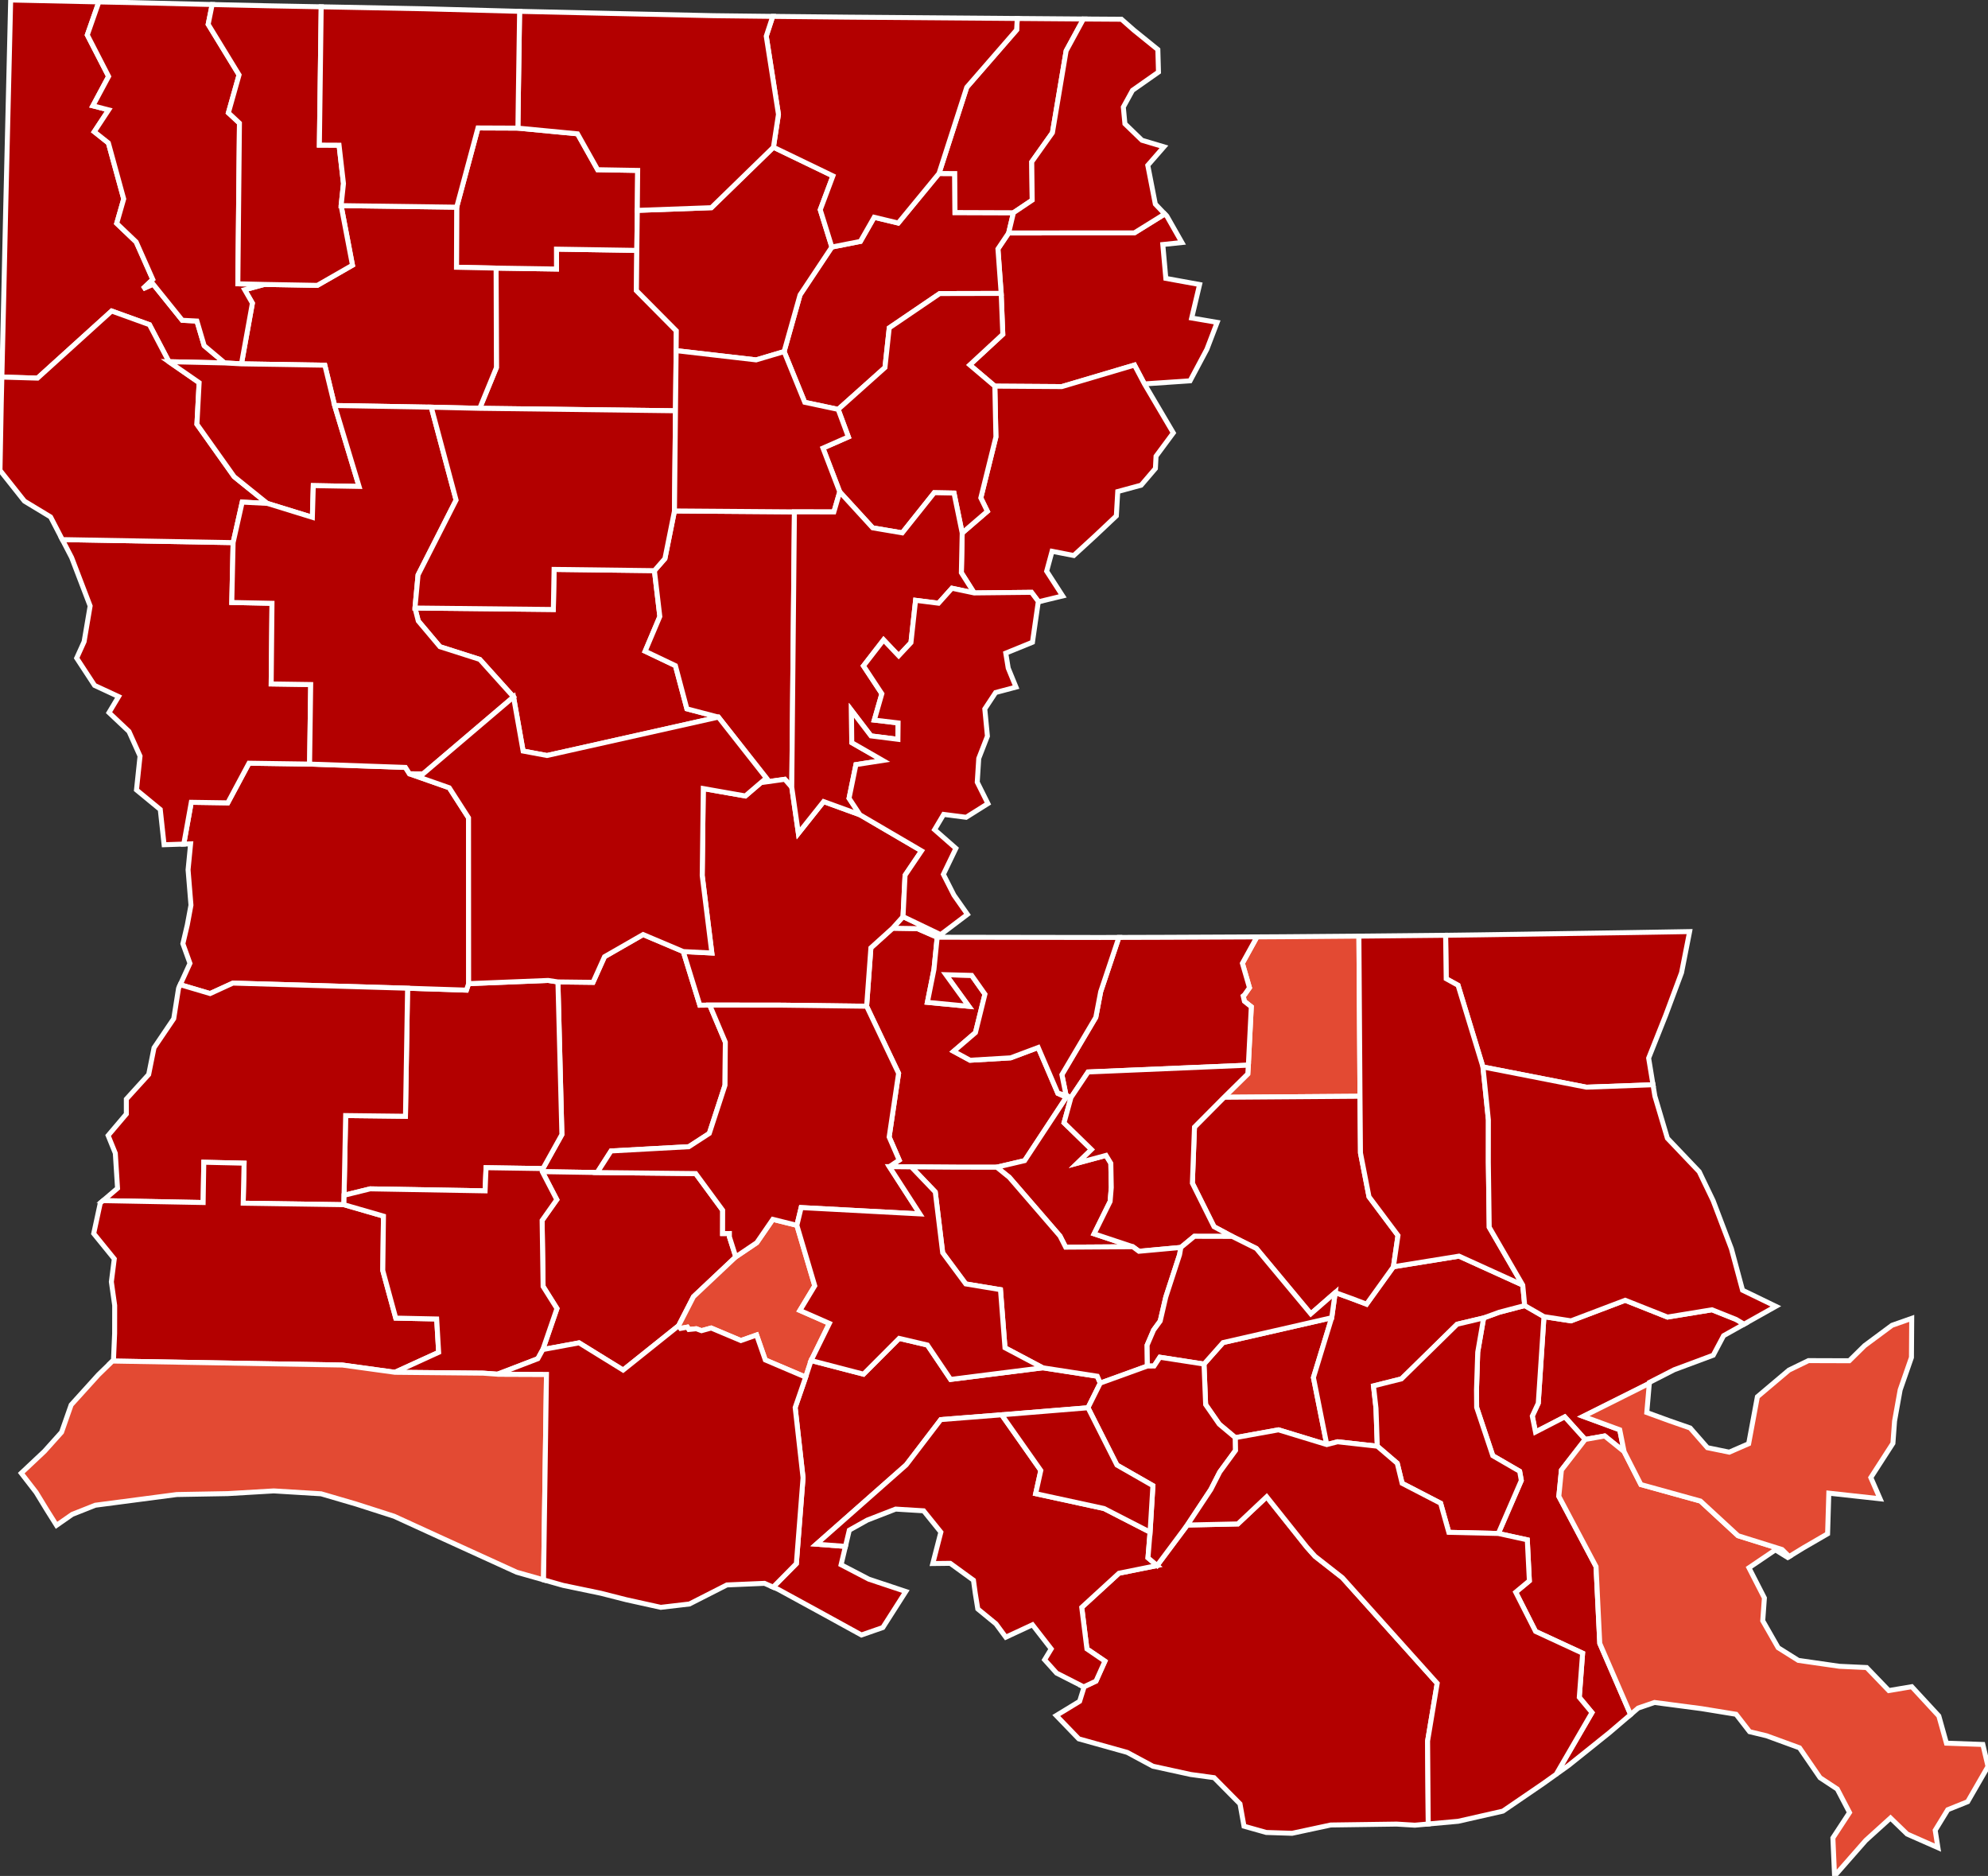 <?xml version="1.0" encoding="utf-8" ?>
<svg baseProfile="full" fill="#d0d0d0" height="377.429" stroke="#ffffff" stroke-width="1" version="1.1" width="400.0" xmlns="http://www.w3.org/2000/svg" xmlns:ev="http://www.w3.org/2001/xml-events" xmlns:xlink="http://www.w3.org/1999/xlink">
	<rect width="100%" height="100%" fill="#333333" stroke="none"/>
	<defs />
	<g id="counties"><path d="M 109.245,235.11 L 113.055,228.264 L 112.259,197.556 L 119.317,197.641 L 121.633,192.483 L 129.396,188.028 L 137.481,191.449 L 140.811,202.236 L 142.797,202.215 L 145.943,209.667 L 145.88,218.336 L 142.715,228.039 L 138.593,230.712 L 122.949,231.567 L 120.168,235.906 L 109.107,235.728 L 109.245,235.11 z" id="c22039" fill="#b30000" />
		<path d="M 251.068,216.06 L 251.176,214.306 L 251.769,202.555 L 250.387,201.458 L 250.135,200.371 L 250.406,200.146 L 251.402,198.721 L 249.979,193.809 L 252.908,188.498 L 258.227,188.468 L 273.422,188.345 L 273.532,204.471 L 273.64,220.563 L 246.295,220.764 L 251.068,216.06 z" id="c22091" fill="#e34a33" />
		<path d="M 83.495,122.33 L 111.335,122.625 L 111.485,114.559 L 131.673,114.81 L 132.762,124.037 L 129.807,131.025 L 135.898,133.926 L 138.21,142.617 L 144.55,144.279 L 110.06,152.004 L 105.255,151.108 L 103.325,140.216 L 96.539,132.675 L 88.524,130.116 L 84.16,124.937 L 83.495,122.33 z" id="c22043" fill="#b30000" />
		<path d="M 109.107,235.728 L 120.168,235.906 L 139.978,236.113 L 145.405,243.494 L 145.393,248.18 L 146.764,248.175 L 146.763,248.846 L 148.042,252.871 L 139.533,260.888 L 136.544,266.718 L 125.379,275.652 L 116.509,270.175 L 109.222,271.524 L 112.063,263.267 L 109.275,258.826 L 109.077,245.538 L 112.028,241.359 L 109.107,235.728 z" id="c22001" fill="#b30000" />
		<path d="M 308.308,284.904 L 309.508,282.325 L 310.656,264.9 L 316.093,265.745 L 327.005,261.606 L 335.513,264.985 L 344.462,263.518 L 349.309,265.459 L 350.921,266.418 L 346.802,268.728 L 344.719,272.659 L 336.847,275.59 L 331.871,278.138 L 331.855,278.325 L 318.568,284.969 L 325.904,287.666 L 326.785,292.061 L 322.872,288.908 L 318.946,289.609 L 314.846,285.07 L 308.951,288.11 L 308.308,284.904 z" id="c22071" fill="#b30000" />
		<path d="M 99.881,73.967 L 99.819,53.94 L 111.971,54.127 L 111.965,50.125 L 128.132,50.377 L 128.05,58.458 L 136.081,66.554 L 136.045,70.546 L 135.913,82.646 L 96.52,82.151 L 99.881,73.967 z" id="c22049" fill="#b30000" />
		<path d="M 195.122,73.416 L 201.771,67.264 L 201.441,59.035 L 200.792,50.08 L 202.947,46.87 L 228.241,46.852 L 234.355,43.053 L 234.823,43.546 L 234.866,43.622 L 237.806,48.795 L 233.962,49.196 L 234.573,56.008 L 241.37,57.245 L 239.774,63.983 L 244.901,64.858 L 242.833,70.265 L 239.455,76.618 L 230.268,77.241 L 228.267,73.449 L 213.64,77.783 L 200.166,77.692 L 195.122,73.416 z" id="c22065" fill="#b30000" />
		<path d="M 91.887,41.684 L 96.174,25.741 L 104.206,25.775 L 116.203,26.924 L 120.253,34.145 L 128.307,34.286 L 128.23,42.325 L 128.132,50.377 L 111.965,50.125 L 111.971,54.127 L 99.819,53.94 L 91.843,53.775 L 91.887,41.684 z" id="c22061" fill="#b30000" />
		<path d="M 160.979,59.328 L 167.373,49.702 L 173.121,48.569 L 175.891,43.711 L 180.729,44.874 L 188.929,34.903 L 192.103,34.923 L 192.152,42.761 L 203.915,42.801 L 202.947,46.87 L 200.792,50.08 L 201.441,59.035 L 189.076,59.062 L 178.925,65.964 L 178.062,73.949 L 168.645,82.366 L 161.921,80.941 L 157.767,70.739 L 160.979,59.328 z" id="c22083" fill="#b30000" />
		<path d="M 128.132,50.377 L 128.23,42.325 L 143.126,41.785 L 155.619,29.621 L 167.593,35.393 L 165.041,42.203 L 167.373,49.702 L 160.979,59.328 L 157.767,70.739 L 152.14,72.409 L 136.045,70.546 L 136.081,66.554 L 128.05,58.458 L 128.132,50.377 z" id="c22073" fill="#b30000" />
		<path d="M 69.547,224.445 L 81.582,224.584 L 82.009,198.823 L 93.849,199.208 L 94.293,197.902 L 110.28,197.259 L 112.259,197.556 L 113.055,228.264 L 109.245,235.11 L 97.795,234.935 L 97.61,239.594 L 74.481,239.19 L 69.227,240.486 L 69.547,224.445 z" id="c22003" fill="#b30000" />
		<path d="M 38.221,193.82 L 36.796,189.87 L 37.688,186.077 L 38.423,182.114 L 37.842,174.994 L 38.352,169.777 L 36.974,169.823 L 38.488,161.417 L 45.832,161.527 L 50.094,153.551 L 62.293,153.728 L 81.577,154.4 L 82.39,155.685 L 90.392,158.493 L 94.275,164.539 L 94.293,197.902 L 93.849,199.208 L 82.009,198.823 L 46.868,197.794 L 42.276,199.898 L 36.261,198.116 L 38.221,193.82 z" id="c22115" fill="#b30000" />
		<path d="M 12.538,108.563 L 46.905,109.172 L 46.638,121.214 L 54.729,121.38 L 54.565,137.605 L 62.515,137.72 L 62.293,153.728 L 50.094,153.551 L 45.832,161.527 L 38.488,161.417 L 36.974,169.823 L 33.162,169.951 L 33.016,169.956 L 32.247,162.864 L 27.461,158.929 L 28.177,152.121 L 25.951,147.165 L 21.933,143.371 L 23.86,140.15 L 19.033,137.906 L 15.426,132.404 L 16.924,129.093 L 18.136,121.916 L 14.414,112.18 L 12.538,108.563 z" id="c22085" fill="#b30000" />
		<path d="M 136.544,266.718 L 139.533,260.888 L 148.042,252.871 L 152.274,250.014 L 155.498,245.327 L 160.337,246.526 L 163.937,258.697 L 160.942,263.653 L 166.878,266.26 L 163.202,273.734 L 162.106,277.069 L 153.983,273.614 L 152.233,268.597 L 149.076,269.711 L 143.097,267.192 L 141.147,267.726 L 140.101,267.337 L 138.599,267.485 L 138.297,267.014 L 136.938,267.266 L 136.544,266.718 z" id="c22055" fill="#e34a33" />
		<path d="M 193.6,107.238 L 198.665,102.874 L 197.347,100.171 L 200.384,87.914 L 200.166,77.692 L 213.64,77.783 L 228.267,73.449 L 230.268,77.241 L 235.701,86.46 L 236.076,87.096 L 232.604,91.785 L 232.476,94.255 L 229.609,97.615 L 224.899,98.894 L 224.615,103.795 L 220.392,107.78 L 219.676,108.437 L 216.051,111.763 L 211.68,110.915 L 210.594,114.922 L 213.667,119.672 L 213.816,119.901 L 208.97,121.07 L 207.541,119.173 L 196.009,119.295 L 193.431,115.225 L 193.6,107.238 z" id="c22107" fill="#b30000" />
		<path d="M 213.658,216.219 L 220.481,204.681 L 221.465,199.518 L 225.122,188.606 L 234.324,188.58 L 252.908,188.498 L 249.979,193.809 L 251.402,198.721 L 250.406,200.146 L 250.135,200.371 L 250.387,201.458 L 251.769,202.555 L 251.176,214.306 L 218.932,215.676 L 215.494,220.81 L 214.506,220.404 L 213.658,216.219 z" id="c22037" fill="#b30000" />
		<path d="M 297.082,279.593 L 297.328,272.035 L 298.518,265.162 L 301.671,264.01 L 306.783,262.669 L 310.656,264.9 L 309.508,282.325 L 308.308,284.904 L 308.951,288.11 L 314.846,285.07 L 318.946,289.609 L 314.172,295.771 L 313.648,301.054 L 321.134,315.187 L 321.885,330.645 L 328.088,344.961 L 323.794,348.631 L 315.629,355.175 L 313.118,356.971 L 320.317,344.567 L 317.761,341.491 L 318.431,332.611 L 308.966,328.231 L 304.967,320.339 L 307.716,318.053 L 307.303,309.804 L 301.475,308.527 L 306.098,297.863 L 305.765,296.012 L 300.36,292.881 L 297.112,283.167 L 297.082,279.593 z" id="c22051" fill="#b30000" />
		<path d="M 314.172,295.771 L 318.946,289.609 L 322.872,288.908 L 326.785,292.061 L 330.159,298.685 L 342.143,302.004 L 349.706,308.98 L 358.559,311.75 L 360,313.169 L 359.699,313.353 L 357.225,311.822 L 351.9,315.427 L 355.009,321.502 L 354.678,326.087 L 357.78,331.514 L 361.837,334.059 L 370.105,335.25 L 375.585,335.5 L 380.042,340.131 L 384.663,339.352 L 390.104,345.24 L 391.637,350.717 L 398.966,350.975 L 400.0,355.396 L 395.911,362.493 L 391.906,364.101 L 389.376,368.24 L 389.922,371.733 L 383.735,369.005 L 380.385,365.766 L 375.396,370.284 L 369.126,377.429 L 368.79,369.78 L 372.136,364.67 L 369.676,359.95 L 366.21,357.665 L 362.079,351.654 L 355.443,349.229 L 352.031,348.407 L 349.314,344.903 L 342.318,343.761 L 332.903,342.526 L 329.624,343.647 L 328.088,344.961 L 321.885,330.645 L 321.134,315.187 L 313.648,301.054 L 314.172,295.771 z" id="c22075" fill="#e34a33" />
		<path d="M 165.586,90.152 L 170.698,87.904 L 168.645,82.366 L 178.062,73.949 L 178.925,65.964 L 189.076,59.062 L 201.441,59.035 L 201.771,67.264 L 195.122,73.416 L 200.166,77.692 L 200.384,87.914 L 197.347,100.171 L 198.665,102.874 L 193.6,107.238 L 191.952,99.201 L 187.98,99.129 L 181.538,107.209 L 175.591,106.202 L 168.959,98.96 L 165.586,90.152 z" id="c22041" fill="#b30000" />
		<path d="M 175.228,190.7 L 179.601,186.751 L 184.586,186.83 L 188.572,188.565 L 187.922,195.05 L 186.597,201.664 L 194.933,202.463 L 190.325,196.103 L 195.508,196.241 L 198.18,200.025 L 196.269,207.752 L 191.879,211.522 L 195.181,213.313 L 203.345,212.831 L 208.894,210.751 L 212.85,219.97 L 214.553,220.765 L 206.163,233.516 L 200.555,234.834 L 192.72,234.833 L 183.348,234.768 L 178.943,234.725 L 180.921,233.408 L 178.902,228.758 L 180.804,215.951 L 174.37,202.449 L 175.228,190.7 z" id="c22077" fill="#b30000" />
		<path d="M 23.65,239.074 L 23.202,232.025 L 21.755,228.455 L 25.42,224.134 L 25.418,221.131 L 29.915,216.181 L 30.994,210.812 L 34.957,204.952 L 35.925,198.851 L 36.261,198.116 L 42.276,199.898 L 46.868,197.794 L 82.009,198.823 L 81.582,224.584 L 69.547,224.445 L 69.227,240.486 L 69.201,242.378 L 48.931,242.077 L 49.113,234.025 L 41.006,233.839 L 40.875,241.941 L 20.735,241.562 L 23.65,239.074 z" id="c22011" fill="#b30000" />
		<path d="M 187.922,195.05 L 188.572,188.565 L 221.321,188.615 L 225.122,188.606 L 221.465,199.518 L 220.481,204.681 L 213.658,216.219 L 214.506,220.404 L 212.85,219.97 L 208.894,210.751 L 203.345,212.831 L 195.181,213.313 L 191.879,211.522 L 196.269,207.752 L 198.18,200.025 L 195.508,196.241 L 190.325,196.103 L 194.933,202.463 L 186.597,201.664 L 187.922,195.05 z M 181.696,184.416 L 189.262,188.044 L 188.572,188.565 L 184.586,186.83 L 179.601,186.751 L 181.696,184.416 z" id="c22125" fill="#b30000" />
		<path d="M 1.431,30.069 L 1.661,20.442 L 1.845,12.734 L 2.149,0.0 L 19.891,0.386 L 17.566,7.035 L 21.853,15.374 L 18.683,21.291 L 21.861,22.106 L 18.966,26.503 L 21.806,28.758 L 24.893,40.022 L 23.483,44.946 L 27.402,48.687 L 30.742,56.218 L 28.73,58.105 L 30.823,57.174 L 36.674,64.439 L 39.62,64.592 L 41.085,69.549 L 45.213,73.02 L 33.981,72.772 L 30.076,65.327 L 22.46,62.577 L 7.551,76.077 L 0.376,75.868 L 0.737,60.431 L 0.796,57.784 L 1.148,41.936 L 1.431,30.069 z" id="c22017" fill="#b30000" />
		<path d="M 200.555,234.834 L 206.163,233.516 L 214.553,220.765 L 212.85,219.97 L 214.506,220.404 L 215.494,220.81 L 214.092,225.898 L 219.609,231.276 L 216.787,234.015 L 222.539,232.457 L 223.507,234.05 L 223.598,238.927 L 223.367,241.727 L 220.143,248.239 L 227.926,250.834 L 214.415,250.922 L 213.281,248.682 L 203.088,236.882 L 200.555,234.834 z" id="c22121" fill="#b30000" />
		<path d="M 242.25,274.442 L 246.088,270.118 L 267.952,265.12 L 264.272,277.152 L 266.958,290.641 L 257.24,287.676 L 248.562,289.249 L 245.323,286.536 L 242.583,282.59 L 242.25,274.442 z" id="c22093" fill="#b30000" />
		<path d="M 264.272,277.152 L 267.952,265.12 L 268.656,260.054 L 271.925,261.238 L 274.961,262.387 L 280.369,254.858 L 293.563,252.726 L 306.39,258.556 L 306.783,262.669 L 301.671,264.01 L 298.518,265.162 L 293.19,266.428 L 281.98,277.426 L 276.356,278.832 L 276.862,283.334 L 277.124,290.967 L 269.135,290.077 L 266.958,290.641 L 264.272,277.152 z" id="c22095" fill="#b30000" />
		<path d="M 132.762,124.037 L 131.673,114.81 L 133.783,112.39 L 135.709,102.8 L 159.845,102.982 L 159.308,158.385 L 157.908,156.791 L 153.1,157.464 L 154.195,156.547 L 144.55,144.279 L 138.21,142.617 L 135.898,133.926 L 129.807,131.025 L 132.762,124.037 z" id="c22059" fill="#b30000" />
		<path d="M 137.481,191.449 L 143.227,191.738 L 141.29,176.157 L 141.509,158.654 L 149.971,160.144 L 153.1,157.464 L 157.908,156.791 L 159.308,158.385 L 160.64,167.656 L 165.717,161.272 L 173.027,163.93 L 185.423,171.187 L 182.105,176.096 L 181.696,184.416 L 179.601,186.751 L 175.228,190.7 L 174.37,202.449 L 157.401,202.234 L 142.797,202.215 L 140.811,202.236 L 137.481,191.449 z" id="c22009" fill="#b30000" />
		<path d="M 0.376,75.868 L 7.551,76.077 L 22.46,62.577 L 30.076,65.327 L 33.981,72.772 L 40.068,76.984 L 39.625,85.359 L 47.122,95.912 L 53.786,101.281 L 48.735,101.021 L 46.905,109.172 L 12.538,108.563 L 10.178,104.007 L 4.913,100.82 L 0.946,95.819 L 0.0,94.625 L 0.251,81.215 L 0.376,75.868 z" id="c22031" fill="#b30000" />
		<path d="M 50.783,60.998 L 49.232,58.295 L 53.208,57.223 L 63.849,57.413 L 70.92,53.355 L 68.634,41.373 L 91.887,41.684 L 91.843,53.775 L 99.819,53.94 L 99.881,73.967 L 96.52,82.151 L 86.774,81.924 L 67.329,81.587 L 65.358,73.477 L 48.583,73.202 L 50.783,60.998 z" id="c22013" fill="#b30000" />
		<path d="M 290.868,188.174 L 290.966,188.173 L 297.822,188.084 L 326.536,187.654 L 331.421,187.574 L 339.967,187.428 L 339.965,187.439 L 338.342,195.692 L 335.149,204.258 L 331.719,212.884 L 332.597,218.247 L 319.199,218.737 L 298.382,214.666 L 293.366,198.228 L 290.985,196.914 L 290.868,188.174 z" id="c22117" fill="#b30000" />
		<path d="M 19.891,0.386 L 20.64,0.402 L 26.982,0.531 L 42.693,0.91 L 41.886,4.893 L 48.101,15.07 L 45.954,22.698 L 48.179,24.769 L 47.859,57.1 L 53.208,57.223 L 49.232,58.295 L 50.783,60.998 L 48.583,73.202 L 45.213,73.02 L 41.085,69.549 L 39.62,64.592 L 36.674,64.439 L 30.823,57.174 L 28.73,58.105 L 30.742,56.218 L 27.402,48.687 L 23.483,44.946 L 24.893,40.022 L 21.806,28.758 L 18.966,26.503 L 21.861,22.106 L 18.683,21.291 L 21.853,15.374 L 17.566,7.035 L 19.891,0.386 z" id="c22015" fill="#b30000" />
		<path d="M 42.693,0.91 L 45.061,0.965 L 53.868,1.164 L 64.629,1.369 L 64.262,29.193 L 68.222,29.211 L 69.11,36.941 L 68.634,41.373 L 70.92,53.355 L 63.849,57.413 L 53.208,57.223 L 47.859,57.1 L 48.179,24.769 L 45.954,22.698 L 48.101,15.07 L 41.886,4.893 L 42.693,0.91 z" id="c22119" fill="#b30000" />
		<path d="M 20.183,242.033 L 20.735,241.562 L 40.875,241.941 L 41.006,233.839 L 49.113,234.025 L 48.931,242.077 L 69.201,242.378 L 77.159,244.678 L 77.019,255.614 L 79.628,265.193 L 87.864,265.368 L 88.261,272.081 L 79.464,276.098 L 68.905,274.64 L 22.637,273.836 L 22.833,273.646 L 23.065,268.271 L 23.075,262.635 L 22.406,257.895 L 22.625,256.177 L 22.995,253.28 L 18.856,248.183 L 20.183,242.033 z" id="c22019" fill="#b30000" />
		<path d="M 240.339,226.762 L 246.295,220.764 L 273.64,220.563 L 273.738,231.969 L 275.454,240.781 L 281.285,248.568 L 280.369,254.858 L 274.961,262.387 L 271.925,261.238 L 268.656,260.054 L 263.744,264.34 L 252.793,251.188 L 247.914,248.758 L 244.274,246.808 L 239.913,238.053 L 240.339,226.762 z" id="c22063" fill="#b30000" />
		<path d="M 188.929,34.903 L 194.518,17.562 L 204.553,6.016 L 204.681,3.719 L 217.998,3.823 L 214.516,10.234 L 211.757,26.7 L 207.593,32.569 L 207.689,40.268 L 203.915,42.801 L 192.152,42.761 L 192.103,34.923 L 188.929,34.903 z" id="c22123" fill="#b30000" />
		<path d="M 155.562,319.323 L 160.232,314.591 L 161.578,297.321 L 159.993,283.187 L 162.106,277.069 L 163.202,273.734 L 173.741,276.473 L 180.917,269.277 L 186.598,270.607 L 191.267,277.529 L 209.811,275.192 L 220.782,276.886 L 221.383,278.27 L 218.913,283.232 L 201.543,284.651 L 189.295,285.615 L 182.336,294.727 L 164.266,310.678 L 170.11,311.125 L 169.232,314.814 L 174.812,317.722 L 182.257,320.2 L 177.628,327.452 L 173.328,328.948 L 165.799,324.808 L 156.582,319.772 L 155.562,319.323 z" id="c22045" fill="#b30000" />
		<path d="M 212.529,345.154 L 217.226,342.295 L 218.127,339.427 L 218.057,339.391 L 220.518,338.232 L 222.318,334.221 L 218.697,331.755 L 217.652,323.391 L 225.144,316.525 L 232.818,314.977 L 238.896,306.825 L 249.063,306.603 L 254.864,301.138 L 262.938,311.271 L 264.577,313.106 L 270.093,317.423 L 289.176,338.672 L 287.244,350.287 L 287.373,366.975 L 284.685,367.216 L 281.013,366.995 L 267.75,367.179 L 259.973,368.848 L 254.781,368.681 L 250.302,367.419 L 249.497,362.927 L 244.281,357.656 L 239.576,357.016 L 231.985,355.357 L 226.8,352.569 L 217.057,349.847 L 212.529,345.154 z" id="c22109" fill="#b30000" />
		<path d="M 33.981,72.772 L 45.213,73.02 L 48.583,73.202 L 65.358,73.477 L 67.329,81.587 L 72.247,97.866 L 63.038,97.702 L 62.851,104.081 L 53.786,101.281 L 47.122,95.912 L 39.625,85.359 L 40.068,76.984 L 33.981,72.772 z" id="c22081" fill="#b30000" />
		<path d="M 69.227,240.486 L 74.481,239.19 L 97.61,239.594 L 97.795,234.935 L 109.245,235.11 L 109.107,235.728 L 112.028,241.359 L 109.077,245.538 L 109.275,258.826 L 112.063,263.267 L 109.222,271.524 L 108.212,273.369 L 100.106,276.481 L 97.233,276.272 L 79.464,276.098 L 88.261,272.081 L 87.864,265.368 L 79.628,265.193 L 77.019,255.614 L 77.159,244.678 L 69.201,242.378 L 69.227,240.486 z" id="c22053" fill="#b30000" />
		<path d="M 164.266,310.678 L 182.336,294.727 L 189.295,285.615 L 201.543,284.651 L 209.419,295.85 L 208.385,300.518 L 222.143,303.503 L 231.404,308.258 L 230.982,313.424 L 232.818,314.977 L 225.144,316.525 L 217.652,323.391 L 218.697,331.755 L 222.318,334.221 L 220.518,338.232 L 218.057,339.391 L 212.596,336.616 L 210.185,333.934 L 211.511,331.746 L 207.744,326.896 L 202.374,329.391 L 200.393,326.705 L 196.74,323.714 L 196.229,320.552 L 195.869,317.931 L 191.195,314.534 L 187.684,314.574 L 189.309,308.262 L 185.841,303.965 L 180.21,303.62 L 174.506,305.833 L 170.888,307.857 L 170.11,311.125 L 164.266,310.678 z" id="c22101" fill="#b30000" />
		<path d="M 46.905,109.172 L 48.735,101.021 L 53.786,101.281 L 62.851,104.081 L 63.038,97.702 L 72.247,97.866 L 67.329,81.587 L 86.774,81.924 L 91.769,100.615 L 84.12,115.67 L 83.495,122.33 L 84.16,124.937 L 88.524,130.116 L 96.539,132.675 L 103.325,140.216 L 85.107,155.714 L 82.39,155.685 L 81.577,154.4 L 62.293,153.728 L 62.515,137.72 L 54.565,137.605 L 54.729,121.38 L 46.638,121.214 L 46.905,109.172 z" id="c22069" fill="#b30000" />
		<path d="M 155.482,3.296 L 170.554,3.449 L 200.544,3.683 L 202.781,3.703 L 204.681,3.719 L 204.553,6.016 L 194.518,17.562 L 188.929,34.903 L 180.729,44.874 L 175.891,43.711 L 173.121,48.569 L 167.373,49.702 L 165.041,42.203 L 167.593,35.393 L 155.619,29.621 L 156.631,23.013 L 154.173,7.279 L 155.482,3.296 z" id="c22067" fill="#b30000" />
		<path d="M 318.568,284.969 L 331.855,278.325 L 331.347,284.192 L 335.908,285.855 L 340.074,287.304 L 343.542,291.266 L 347.941,292.167 L 351.842,290.469 L 353.598,281.022 L 359.953,275.653 L 363.882,273.749 L 372.088,273.775 L 375.168,270.738 L 380.686,266.644 L 384.654,265.246 L 384.598,273.11 L 382.326,279.635 L 381.199,285.92 L 380.87,290.382 L 376.423,297.278 L 378.284,301.544 L 367.972,300.413 L 367.725,308.591 L 362.819,311.44 L 360,313.169 L 358.559,311.75 L 349.706,308.98 L 342.143,302.004 L 330.159,298.685 L 326.785,292.061 L 325.904,287.666 L 318.568,284.969 z" id="c22087" fill="#e34a33" />
		<path d="M 215.494,220.81 L 218.932,215.676 L 251.176,214.306 L 251.068,216.06 L 246.295,220.764 L 240.339,226.762 L 239.913,238.053 L 244.274,246.808 L 247.914,248.758 L 240.309,248.739 L 237.597,250.978 L 229.166,251.749 L 227.926,250.834 L 220.143,248.239 L 223.367,241.727 L 223.598,238.927 L 223.507,234.05 L 222.539,232.457 L 216.787,234.015 L 219.609,231.276 L 214.092,225.898 L 215.494,220.81 z" id="c22033" fill="#b30000" />
		<path d="M 203.915,42.801 L 207.689,40.268 L 207.593,32.569 L 211.757,26.7 L 214.516,10.234 L 217.998,3.823 L 225.651,3.873 L 228.115,6.043 L 232.969,9.971 L 233.094,14.505 L 227.866,18.175 L 226.02,21.544 L 226.341,24.903 L 229.771,28.222 L 234.189,29.539 L 230.942,33.261 L 232.46,41.058 L 234.355,43.053 L 228.241,46.852 L 202.947,46.87 L 203.915,42.801 z" id="c22035" fill="#b30000" />
		<path d="M 276.356,278.832 L 281.98,277.426 L 293.19,266.428 L 298.518,265.162 L 297.328,272.035 L 297.082,279.593 L 297.112,283.167 L 300.36,292.881 L 305.765,296.012 L 306.098,297.863 L 301.475,308.527 L 291.511,308.297 L 289.864,302.445 L 282.118,298.435 L 281.136,294.401 L 277.124,290.967 L 276.862,283.334 L 276.356,278.832 z" id="c22089" fill="#b30000" />
		<path d="M 84.12,115.67 L 91.769,100.615 L 86.774,81.924 L 96.52,82.151 L 135.913,82.646 L 135.709,102.8 L 133.783,112.39 L 131.673,114.81 L 111.485,114.559 L 111.335,122.625 L 83.495,122.33 L 84.12,115.67 z" id="c22127" fill="#b30000" />
		<path d="M 4.274,296.385 L 8.929,292.005 L 10.586,290.16 L 12.39,288.149 L 14.319,282.649 L 19.797,276.595 L 22.637,273.836 L 68.905,274.64 L 79.464,276.098 L 97.233,276.272 L 100.106,276.481 L 109.957,276.519 L 109.364,317.855 L 103.971,316.326 L 88.339,309.198 L 79.304,305.061 L 71.704,302.621 L 64.608,300.543 L 55.089,299.962 L 45.801,300.509 L 35.566,300.691 L 19.175,302.843 L 14.531,304.685 L 11.371,306.885 L 9.411,303.764 L 7.27,300.253 L 4.274,296.385 z" id="c22023" fill="#e34a33" />
		<path d="M 122.949,231.567 L 138.593,230.712 L 142.715,228.039 L 145.88,218.336 L 145.943,209.667 L 142.797,202.215 L 157.401,202.234 L 174.37,202.449 L 180.804,215.951 L 178.902,228.758 L 180.921,233.408 L 178.943,234.725 L 185.076,244.228 L 161.198,242.958 L 160.337,246.526 L 155.498,245.327 L 152.274,250.014 L 148.042,252.871 L 146.763,248.846 L 146.764,248.175 L 145.393,248.18 L 145.405,243.494 L 139.978,236.113 L 120.168,235.906 L 122.949,231.567 z" id="c22097" fill="#b30000" />
		<path d="M 108.212,273.369 L 109.222,271.524 L 116.509,270.175 L 125.379,275.652 L 136.544,266.718 L 136.938,267.266 L 138.297,267.014 L 138.599,267.485 L 140.101,267.337 L 141.147,267.726 L 143.097,267.192 L 149.076,269.711 L 152.233,268.597 L 153.983,273.614 L 162.106,277.069 L 159.993,283.187 L 161.578,297.321 L 160.232,314.591 L 155.562,319.323 L 153.827,318.558 L 146.253,318.88 L 138.721,322.713 L 132.951,323.388 L 126.01,321.854 L 120.894,320.552 L 113.31,318.972 L 109.364,317.855 L 109.957,276.519 L 100.106,276.481 L 108.212,273.369 z" id="c22113" fill="#b30000" />
		<path d="M 104.277,20.388 L 104.546,2.282 L 104.638,2.285 L 121.897,2.677 L 143.538,3.156 L 155.479,3.296 L 155.482,3.296 L 154.173,7.279 L 156.631,23.013 L 155.619,29.621 L 143.126,41.785 L 128.23,42.325 L 128.307,34.286 L 120.253,34.145 L 116.203,26.924 L 104.206,25.775 L 104.277,20.388 z" id="c22111" fill="#b30000" />
		<path d="M 183.348,234.768 L 192.72,234.833 L 200.555,234.834 L 203.088,236.882 L 213.281,248.682 L 214.415,250.922 L 227.926,250.834 L 229.166,251.749 L 237.597,250.978 L 237.342,252.44 L 234.565,260.963 L 233.444,265.787 L 232.115,267.597 L 230.81,270.638 L 230.861,274.838 L 221.383,278.27 L 220.782,276.886 L 209.811,275.192 L 202.209,271.166 L 201.305,259.474 L 194.316,258.316 L 189.673,252.047 L 188.184,239.818 L 183.348,234.768 z" id="c22047" fill="#b30000" />
		<path d="M 230.81,270.638 L 232.115,267.597 L 233.444,265.787 L 234.565,260.963 L 237.342,252.44 L 237.597,250.978 L 240.309,248.739 L 247.914,248.758 L 252.793,251.188 L 263.744,264.34 L 268.656,260.054 L 267.952,265.12 L 246.088,270.118 L 242.25,274.442 L 233.369,273.069 L 232.21,274.831 L 230.861,274.838 L 230.81,270.638 z" id="c22005" fill="#b30000" />
		<path d="M 135.913,82.646 L 136.045,70.546 L 152.14,72.409 L 157.767,70.739 L 161.921,80.941 L 168.645,82.366 L 170.698,87.904 L 165.586,90.152 L 168.959,98.96 L 167.785,103 L 159.845,102.982 L 135.709,102.8 L 135.913,82.646 z" id="c22021" fill="#b30000" />
		<path d="M 273.422,188.345 L 274.979,188.332 L 290.868,188.174 L 290.985,196.914 L 293.366,198.228 L 298.382,214.666 L 299.476,225.326 L 299.467,233.835 L 299.644,246.908 L 306.39,258.556 L 293.563,252.726 L 280.369,254.858 L 281.285,248.568 L 275.454,240.781 L 273.738,231.969 L 273.64,220.563 L 273.532,204.471 L 273.422,188.345 z" id="c22105" fill="#b30000" />
		<path d="M 221.383,278.27 L 230.861,274.838 L 232.21,274.831 L 233.369,273.069 L 242.25,274.442 L 242.583,282.59 L 245.323,286.536 L 248.562,289.249 L 248.604,291.812 L 245.422,296.162 L 243.632,299.673 L 238.896,306.825 L 232.818,314.977 L 230.982,313.424 L 231.404,308.258 L 231.974,298.905 L 224.732,294.759 L 218.913,283.232 L 221.383,278.27 z" id="c22007" fill="#b30000" />
		<path d="M 159.845,102.982 L 167.785,103 L 168.959,98.96 L 175.591,106.202 L 181.538,107.209 L 187.98,99.129 L 191.952,99.201 L 193.6,107.238 L 193.431,115.225 L 196.009,119.295 L 191.538,118.352 L 188.838,121.362 L 184.223,120.781 L 183.291,129.291 L 180.82,131.933 L 177.786,128.741 L 173.738,133.97 L 177.437,139.576 L 175.914,144.877 L 180.706,145.443 L 180.671,148.744 L 175.243,148.058 L 171.319,142.907 L 171.384,149.419 L 177.618,153.002 L 172.222,153.836 L 170.836,160.608 L 173.027,163.93 L 165.717,161.272 L 160.64,167.656 L 159.308,158.385 L 159.845,102.982 z" id="c22025" fill="#b30000" />
		<path d="M 64.629,1.369 L 67.83,1.428 L 84.042,1.741 L 85.407,1.767 L 104.546,2.282 L 104.277,20.388 L 104.206,25.775 L 96.174,25.741 L 91.887,41.684 L 68.634,41.373 L 69.11,36.941 L 68.222,29.211 L 64.262,29.193 L 64.629,1.369 z" id="c22027" fill="#b30000" />
		<path d="M 172.222,153.836 L 177.618,153.002 L 171.384,149.419 L 171.319,142.907 L 175.243,148.058 L 180.671,148.744 L 180.706,145.443 L 175.914,144.877 L 177.437,139.576 L 173.738,133.97 L 177.786,128.741 L 180.82,131.933 L 183.291,129.291 L 184.223,120.781 L 188.838,121.362 L 191.538,118.352 L 196.009,119.295 L 207.541,119.173 L 208.97,121.07 L 208.908,121.085 L 207.738,129.218 L 202.369,131.405 L 202.862,134.427 L 204.428,138.242 L 200.325,139.333 L 198.148,142.634 L 198.675,148.112 L 196.932,152.59 L 196.629,157.371 L 198.773,161.677 L 194.391,164.433 L 189.87,163.853 L 188.043,166.924 L 192.331,170.685 L 192.256,170.841 L 189.815,175.911 L 191.942,180.1 L 194.655,183.967 L 189.262,188.044 L 181.696,184.416 L 182.105,176.096 L 185.423,171.187 L 173.027,163.93 L 170.836,160.608 L 172.222,153.836 z" id="c22029" fill="#b30000" />
		<path d="M 85.107,155.714 L 103.325,140.216 L 105.255,151.108 L 110.06,152.004 L 144.55,144.279 L 154.195,156.547 L 153.1,157.464 L 149.971,160.144 L 141.509,158.654 L 141.29,176.157 L 143.227,191.738 L 137.481,191.449 L 129.396,188.028 L 121.633,192.483 L 119.317,197.641 L 112.259,197.556 L 110.28,197.259 L 94.293,197.902 L 94.275,164.539 L 90.392,158.493 L 82.39,155.685 L 85.107,155.714 z" id="c22079" fill="#b30000" />
		<path d="M 201.543,284.651 L 218.913,283.232 L 224.732,294.759 L 231.974,298.905 L 231.404,308.258 L 222.143,303.503 L 208.385,300.518 L 209.419,295.85 L 201.543,284.651 z M 161.198,242.958 L 185.076,244.228 L 178.943,234.725 L 183.348,234.768 L 188.184,239.818 L 189.673,252.047 L 194.316,258.316 L 201.305,259.474 L 202.209,271.166 L 209.811,275.192 L 191.267,277.529 L 186.598,270.607 L 180.917,269.277 L 173.741,276.473 L 163.202,273.734 L 166.878,266.26 L 160.942,263.653 L 163.937,258.697 L 160.337,246.526 L 161.198,242.958 z" id="c22099" fill="#b30000" />
		<path d="M 298.382,214.666 L 319.199,218.737 L 332.597,218.247 L 332.97,220.526 L 335.489,229.009 L 341.893,235.735 L 342.925,237.882 L 344.686,241.541 L 348.365,251.224 L 350.612,259.584 L 357.312,262.826 L 350.921,266.418 L 349.309,265.459 L 344.462,263.518 L 335.513,264.985 L 327.005,261.606 L 316.093,265.745 L 310.656,264.9 L 306.783,262.669 L 306.39,258.556 L 299.644,246.908 L 299.467,233.835 L 299.476,225.326 L 298.382,214.666 z" id="c22103" fill="#b30000" />
		<path d="M 243.632,299.673 L 245.422,296.162 L 248.604,291.812 L 248.562,289.249 L 257.24,287.676 L 266.958,290.641 L 269.135,290.077 L 277.124,290.967 L 281.136,294.401 L 282.118,298.435 L 289.864,302.445 L 291.511,308.297 L 301.475,308.527 L 307.303,309.804 L 307.716,318.053 L 304.967,320.339 L 308.966,328.231 L 318.431,332.611 L 317.761,341.491 L 320.317,344.567 L 313.118,356.971 L 310.478,358.858 L 302.383,364.39 L 293.397,366.431 L 287.373,366.975 L 287.244,350.287 L 289.176,338.672 L 270.093,317.423 L 264.577,313.106 L 262.938,311.271 L 254.864,301.138 L 249.063,306.603 L 238.896,306.825 L 243.632,299.673 z" id="c22057" fill="#b30000" />
	</g>
</svg>